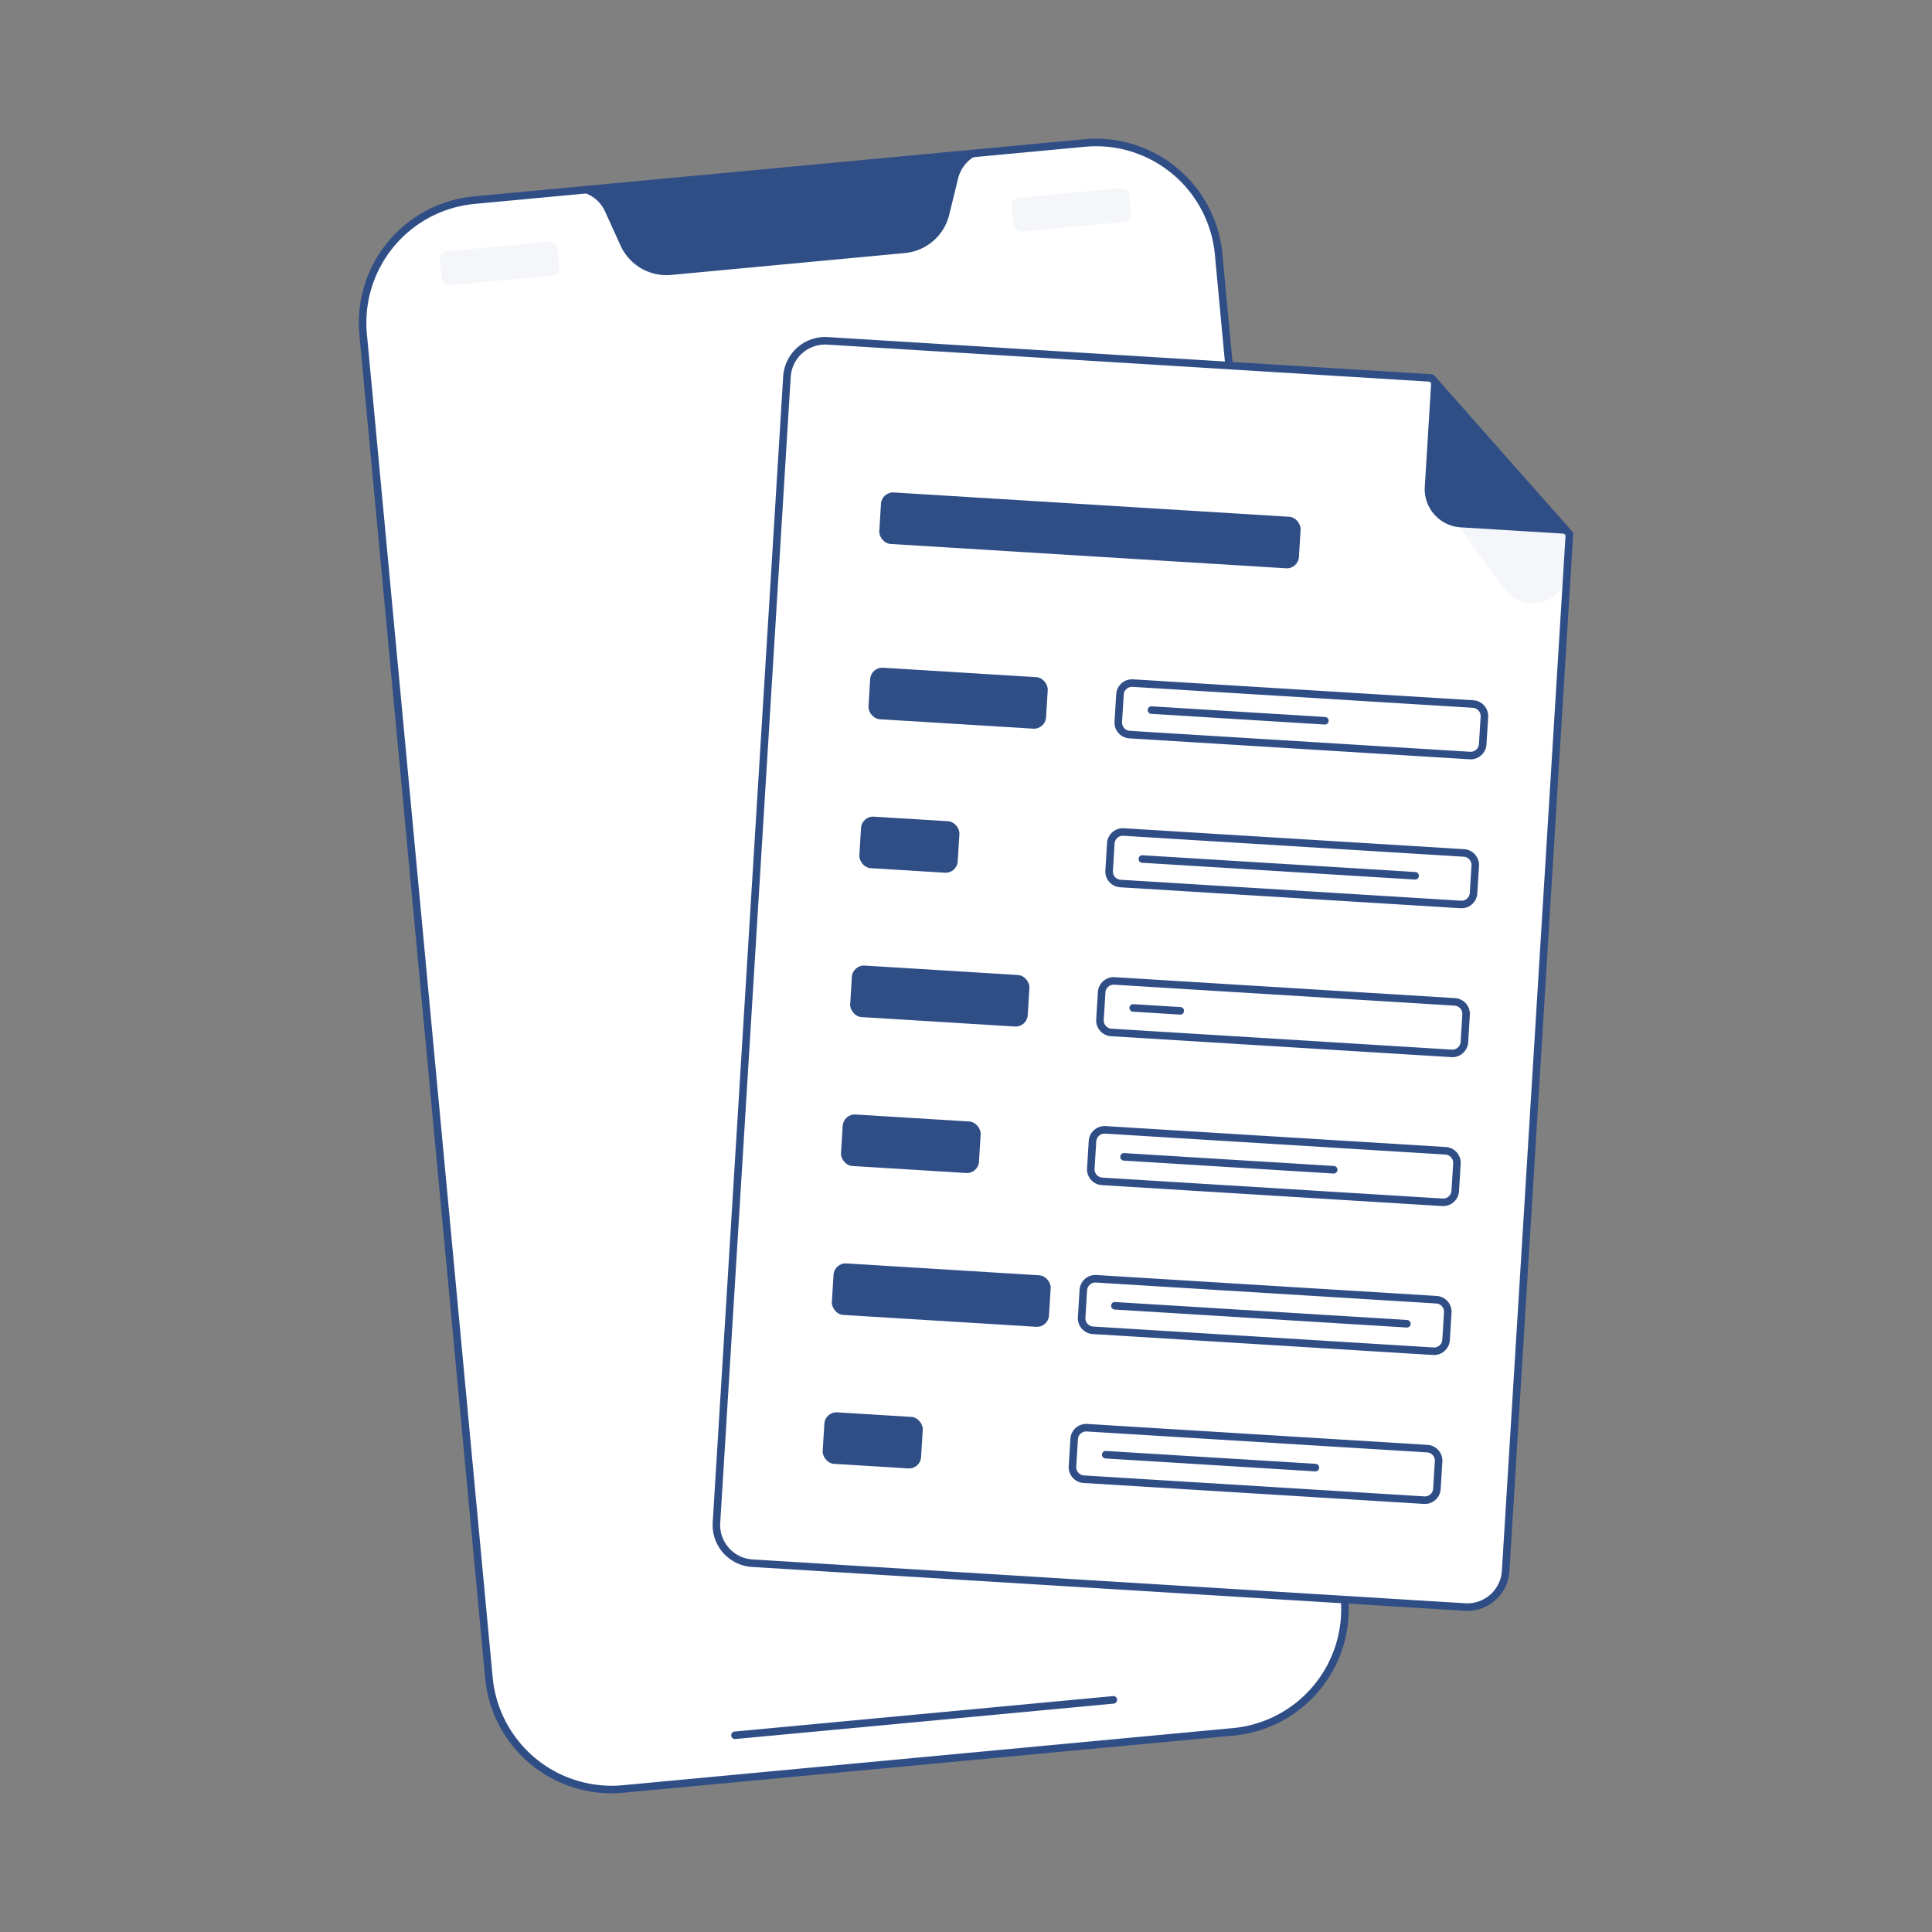 <svg id="Layer_1" data-name="Layer 1" xmlns="http://www.w3.org/2000/svg" viewBox="0 0 512 512"><rect x="0" y="0" width="512" height="512" fill="#808080" stroke="none"/><rect x="112.405" y="44.551" width="227.707" height="422.898" rx="32.636" transform="translate(475.395 489.794) rotate(174.651)" fill="#304e86"/><path d="M125.684,53.043l25.39-2.377a9.234,9.234,0,0,1,9.266,5.37l4.115,9.045a13.378,13.378,0,0,0,13.424,7.78l61.924-5.798a13.378,13.378,0,0,0,11.746-10.136l2.364-9.652a9.234,9.234,0,0,1,8.108-6.997L287.411,37.901a32.636,32.636,0,0,1,35.536,29.452l33.337,356.068a32.636,32.636,0,0,1-29.452,35.536L165.105,474.099A32.636,32.636,0,0,1,129.569,444.647L96.232,88.579A32.636,32.636,0,0,1,125.684,53.043Z" fill="#fff"/><path d="M162.003,475.245a33.643,33.643,0,0,1-33.43-30.504L95.236,88.672a33.636,33.636,0,0,1,30.354-36.625l161.728-15.142a33.637,33.637,0,0,1,36.625,30.355l33.337,356.068a33.636,33.636,0,0,1-30.354,36.625l-161.727,15.142C164.13,475.195,163.063,475.245,162.003,475.245ZM290.51,38.756q-1.496,0-3.006.141L125.777,54.039A31.637,31.637,0,0,0,97.228,88.486l33.337,356.068a31.677,31.677,0,0,0,34.448,28.55l161.728-15.142a31.635,31.635,0,0,0,28.548-34.447L321.951,67.446a31.642,31.642,0,0,0-31.441-28.69Z" fill="#304e86"/><rect x="116.744" y="65.291" width="31.311" height="9.022" rx="2.015" transform="translate(-5.93 12.646) rotate(-5.349)" fill="#f4f6f9"/><rect x="268.268" y="51.105" width="31.311" height="9.022" rx="2.015" transform="translate(-3.948 26.709) rotate(-5.349)" fill="#f4f6f9"/><path d="M194.782,460.867a1,1,0,0,1-.092-1.996l100.247-9.386a1.0 1,0,1,1,.186,1.991L194.876,460.862C194.844,460.865,194.812,460.867,194.782,460.867Z" fill="#304e86"/><path d="M388.264,425.881,199.367,414.263a10.139,10.139,0,0,1-9.498-10.742L208.549,99.825a10.139,10.139,0,0,1,10.742-9.498l160.064,9.845,36.557,41.349-16.906,274.862A10.139,10.139,0,0,1,388.264,425.881Z" fill="#fff"/><rect x="230.341" y="178.192" width="47.142" height="13.676" rx="3.202" transform="translate(11.838 -15.239) rotate(3.52)" fill="#304e86"/><rect x="296.491" y="183.787" width="96.76" height="13.676" rx="3.202" transform="translate(12.353 -20.812) rotate(3.52)" fill="#fff"/><path d="M389.746,201.23c-.088,0-.176-.003-.264-.008h0l-90.186-5.547a4.202,4.202,0,0,1-3.936-4.453l.446-7.257a4.21,4.21,0,0,1,4.452-3.937l90.185,5.547a4.202,4.202,0,0,1,3.937,4.452l-.446,7.258a4.203,4.203,0,0,1-4.188,3.945Zm-.141-2.004a2.202,2.202,0,0,0,2.333-2.063l.446-7.258a2.203,2.203,0,0,0-2.063-2.333l-90.185-5.547a2.212,2.212,0,0,0-2.333,2.063l-.446,7.258a2.201,2.201,0,0,0,2.062,2.333Z" fill="#304e86"/><rect x="227.934" y="217.013" width="26.12" height="13.676" rx="3.202" transform="translate(14.197 -14.373) rotate(3.52)" fill="#304e86"/><rect x="294.064" y="223.253" width="96.76" height="13.676" rx="3.202" transform="translate(14.771 -20.589) rotate(3.52)" fill="#fff"/><path d="M387.318,240.696c-.088,0-.176-.003-.264-.008h0l-90.185-5.547a4.208,4.208,0,0,1-3.937-4.453l.446-7.258a4.202,4.202,0,0,1,4.452-3.936l90.186,5.547a4.206,4.206,0,0,1,3.936,4.452l-.446,7.258a4.203,4.203,0,0,1-4.188,3.944Zm-.141-2.004a2.202,2.202,0,0,0,2.333-2.063l.446-7.258a2.205,2.205,0,0,0-2.062-2.333L297.709,221.491a2.202,2.202,0,0,0-2.333,2.063l-.446,7.258a2.206,2.206,0,0,0,2.063,2.333Z" fill="#304e86"/><rect x="225.486" y="257.124" width="47.142" height="13.676" rx="3.202" transform="translate(16.675 -14.792) rotate(3.52)" fill="#304e86"/><rect x="291.636" y="262.719" width="96.76" height="13.676" rx="3.202" transform="translate(17.19 -20.366) rotate(3.52)" fill="#fff"/><path d="M384.892,280.162c-.088,0-.176-.003-.265-.008l-90.185-5.547a4.201,4.201,0,0,1-3.937-4.452l.446-7.258a4.209,4.209,0,0,1,4.453-3.936l90.185,5.547a4.208,4.208,0,0,1,3.937,4.453l-.447,7.258a4.201,4.201,0,0,1-4.188,3.944Zm-89.745-19.209a2.207,2.207,0,0,0-2.198,2.067l-.446,7.258a2.203,2.203,0,0,0,2.063,2.333L384.75,278.158h0a2.22,2.22,0,0,0,1.594-.548,2.189,2.189,0,0,0,.739-1.515l.447-7.258a2.206,2.206,0,0,0-2.063-2.333l-90.185-5.547C295.236,260.954,295.191,260.953,295.146,260.953Z" fill="#304e86"/><rect x="223.069" y="296.268" width="36.631" height="13.676" rx="3.202" transform="translate(19.063 -14.247) rotate(3.52)" fill="#304e86"/><rect x="289.209" y="302.185" width="96.76" height="13.676" rx="3.202" transform="translate(19.608 -20.142) rotate(3.52)" fill="#fff"/><path d="M382.46,319.628c-.087,0-.173-.003-.261-.008h0l-90.185-5.547a4.202,4.202,0,0,1-3.936-4.453l.446-7.257a4.21,4.21,0,0,1,4.452-3.937l90.185,5.547a4.208,4.208,0,0,1,3.937,4.453l-.446,7.258A4.208,4.208,0,0,1,382.46,319.628Zm-.138-2.004a2.211,2.211,0,0,0,2.334-2.063l.446-7.258a2.206,2.206,0,0,0-2.063-2.333l-90.185-5.547a2.214,2.214,0,0,0-2.333,2.063l-.446,7.258a2.201,2.201,0,0,0,2.062,2.333Z" fill="#304e86"/><rect x="220.622" y="336.379" width="57.652" height="13.676" rx="3.202" transform="translate(21.541 -14.667) rotate(3.52)" fill="#304e86"/><rect x="286.781" y="341.651" width="96.76" height="13.676" rx="3.202" transform="translate(22.026 -19.919) rotate(3.52)" fill="#fff"/><path d="M380.036,359.094c-.088,0-.176-.003-.264-.008h0l-90.185-5.547a4.208,4.208,0,0,1-3.937-4.453l.446-7.258a4.203,4.203,0,0,1,4.452-3.937l90.185,5.547a4.202,4.202,0,0,1,3.937,4.452l-.446,7.258a4.203,4.203,0,0,1-4.188,3.944Zm-.141-2.004a2.202,2.202,0,0,0,2.333-2.063l.446-7.258a2.203,2.203,0,0,0-2.063-2.333l-90.185-5.547a2.164,2.164,0,0,0-1.594.548,2.19,2.19,0,0,0-.739,1.515l-.446,7.258a2.206,2.206,0,0,0,2.063,2.333Z" fill="#304e86"/><rect x="218.224" y="374.877" width="26.12" height="13.676" rx="3.202" transform="translate(23.87 -13.479) rotate(3.52)" fill="#304e86"/><rect x="284.354" y="381.117" width="96.76" height="13.676" rx="3.202" transform="translate(24.445 -19.695) rotate(3.52)" fill="#fff"/><path d="M377.609,398.56c-.088,0-.176-.003-.265-.008l-90.185-5.547a4.201,4.201,0,0,1-3.937-4.452l.446-7.258a4.202,4.202,0,0,1,4.453-3.936l90.185,5.547a4.202,4.202,0,0,1,3.936,4.453l-.446,7.257a4.201,4.201,0,0,1-4.188,3.944Zm-89.748-19.21a2.203,2.203,0,0,0-2.195,2.067l-.446,7.258a2.203,2.203,0,0,0,2.063,2.333l90.185,5.547h0a2.201,2.201,0,0,0,2.333-2.063l.446-7.258a2.201,2.201,0,0,0-2.062-2.333L288,379.354C287.954,379.352,287.907,379.35,287.861,379.35Z" fill="#304e86"/><rect x="233.137" y="133.719" width="111.418" height="13.676" rx="3.202" transform="translate(568.519 298.582) rotate(-176.48)" fill="#304e86"/><line x1="305.171" y1="188.183" x2="351.102" y2="191.009" fill="#fff"/><path d="M351.104,192.008c-.021,0-.041-0-.062-.002l-45.932-2.825a1.0 1,0,1,1,.123-1.996l45.932,2.825a1,1,0,0,1-.061,1.998Z" fill="#304e86"/><line x1="302.744" y1="227.649" x2="375.034" y2="232.096" fill="#fff"/><path d="M375.035,233.096c-.021,0-.041-0-.062-.002l-72.29-4.446a1.0 1,0,0,1-.937-1.06.989.989,0,0,1,1.06-.937l72.29,4.446a1,1,0,0,1-.061,1.998Z" fill="#304e86"/><line x1="300.316" y1="267.115" x2="312.783" y2="267.882" fill="#fff"/><path d="M312.783,268.882c-.021,0-.041-0-.062-.002l-12.466-.767a1.0 1,0,0,1-.937-1.06.984.984,0,0,1,1.06-.937l12.466.767a1,1,0,0,1-.061,1.998Z" fill="#304e86"/><line x1="297.889" y1="306.581" x2="353.447" y2="309.999" fill="#fff"/><path d="M353.447,310.999c-.021,0-.041-0-.062-.002l-55.558-3.417a1.0 1,0,0,1-.937-1.06.985.985,0,0,1,1.06-.937l55.558,3.417a1,1,0,0,1-.061,1.998Z" fill="#304e86"/><line x1="295.462" y1="346.047" x2="372.842" y2="350.807" fill="#fff"/><path d="M372.843,351.807c-.021,0-.041-0-.062-.002l-77.38-4.759a1.0 1,0,0,1-.937-1.06.987.987,0,0,1,1.06-.937l77.38,4.759a1,1,0,0,1-.061,1.998Z" fill="#304e86"/><line x1="293.034" y1="385.513" x2="348.592" y2="388.931" fill="#fff"/><path d="M348.593,389.931c-.021,0-.041-0-.062-.002l-55.558-3.417a1.0 1,0,0,1-.937-1.06.989.989,0,0,1,1.06-.937l55.558,3.417a1,1,0,0,1-.061,1.998Z" fill="#304e86"/><path d="M385.322,137.694l13.349,18.413a9.206,9.206,0,0,0,16.642-4.838l.6-9.747Z" fill="#f4f6f9"/><path d="M388.894,426.901c-.229,0-.459-.007-.691-.021L199.306,415.261A11.139,11.139,0,0,1,188.872,403.459l18.679-303.695A11.149,11.149,0,0,1,219.353,89.33L379.417,99.175a1.001,1.001,0,0,1,.688.335l36.557,41.349a.999.999,0,0,1,.249.724l-16.905,274.862A11.154,11.154,0,0,1,388.894,426.901Zm-.568-2.018a9.173,9.173,0,0,0,9.684-8.561l16.88-274.449-36.008-40.728L219.23,91.326a9.148,9.148,0,0,0-9.683,8.561L190.868,403.582a9.139,9.139,0,0,0,8.561,9.683Z" fill="#304e86"/><path d="M415.913,141.522,387.08,139.748a10.139,10.139,0,0,1-9.498-10.742l1.773-28.833Z" fill="#304e86"/></svg>